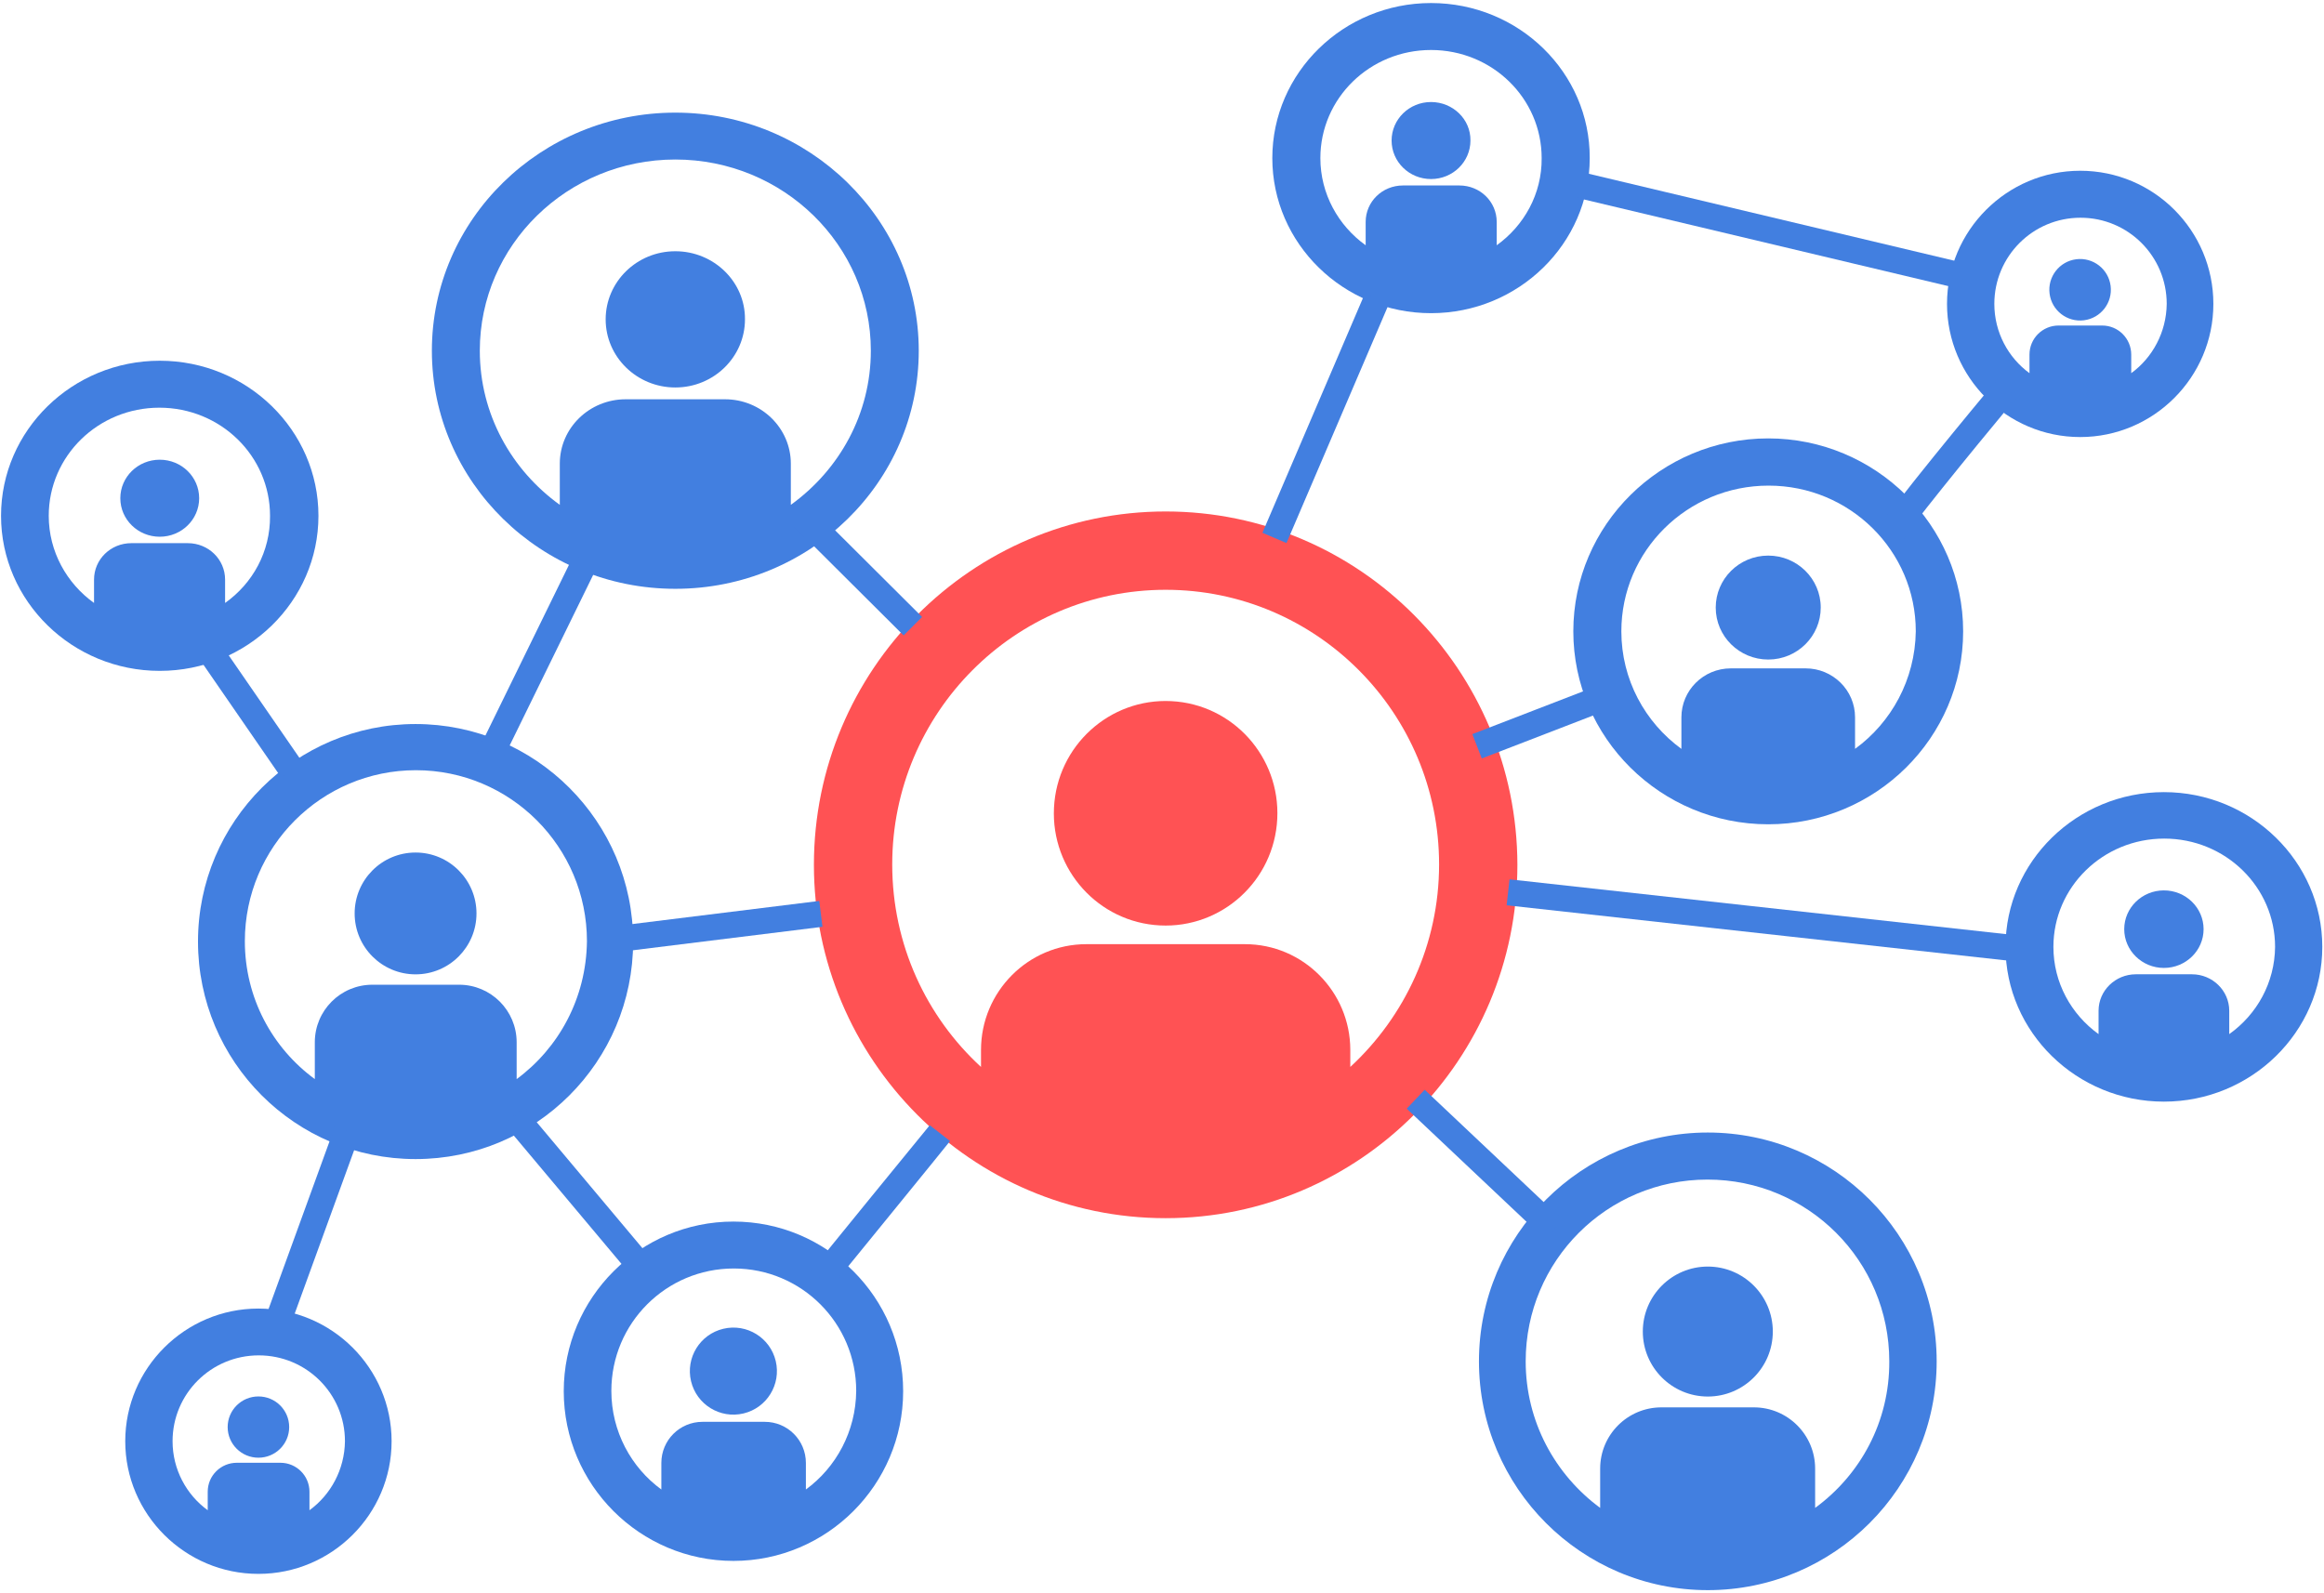 <svg height="218" viewBox="0 0 318 218" width="318" xmlns="http://www.w3.org/2000/svg"><g fill="none"><g fill="#ff5254" transform="translate(111 70)"><ellipse cx="48.469" cy="41.303" rx="15.363" ry="15.29" transform="matrix(.05 -.999 .999 .05 4.811 87.662)"/><path d="m48.5 0c-26.513 0-48.13 21.674-48.13 48.361 0 26.64 21.571 48.361 48.13 48.361 26.513 0 48.13-21.674 48.13-48.361-.046-26.687-21.617-48.361-48.13-48.361zm25.266 76.022v-2.321c0-7.983-6.467-14.48-14.411-14.48h-21.71c-7.945 0-14.411 6.498-14.411 14.48v2.321c-7.483-6.869-12.148-16.755-12.148-27.708 0-20.746 16.767-37.593 37.414-37.593s37.414 16.847 37.414 37.593c0 10.953-4.711 20.839-12.148 27.708z"/></g><g fill="#427fe0"><g transform="translate(215 60)"><path d="m26.953 16.039c-3.991 0-7.184 3.208-7.184 7.113 0 3.952 3.24 7.113 7.184 7.113 3.991 0 7.184-3.208 7.184-7.113 0-3.952-3.24-7.113-7.184-7.113z"/><path d="m26.953 0c-14.697 0-26.671 11.855-26.671 26.407 0 14.552 11.974 26.407 26.671 26.407s26.671-11.855 26.671-26.407c0-14.552-12.021-26.407-26.671-26.407zm11.88 42.493v-4.324c0-3.719-3.052-6.695-6.762-6.695h-10.237c-3.757 0-6.762 3.022-6.762 6.695v4.324c-4.977-3.626-8.217-9.484-8.217-16.086 0-11.018 9.016-19.945 20.144-19.945s20.144 8.926 20.144 19.945c-.094 6.602-3.334 12.46-8.311 16.086z"/></g><g transform="translate(202 155)"><path d="m31.685 18.344c-4.91 0-8.894 3.984-8.894 8.894s3.984 8.894 8.894 8.894 8.894-3.984 8.894-8.894-3.984-8.894-8.894-8.894z"/><path d="m31.685 0c-17.279 0-31.315 14.036-31.315 31.315s14.036 31.315 31.315 31.315 31.315-14.036 31.315-31.315-14.036-31.315-31.315-31.315zm14.685 51.373v-5.374c0-4.632-3.752-8.385-8.385-8.385h-12.646c-4.632 0-8.385 3.752-8.385 8.385v5.374c-6.161-4.54-10.191-11.812-10.191-20.058 0-13.758 11.118-24.876 24.876-24.876s24.876 11.118 24.876 24.876c.046 8.246-3.938 15.518-10.145 20.058z"/></g><g transform="translate(274 108)"><path d="m22.094 13.861c-2.996 0-5.43 2.379-5.43 5.306s2.434 5.306 5.43 5.306 5.43-2.379 5.43-5.306-2.434-5.306-5.43-5.306z"/><path d="m22.094.412c-11.936 0-21.672 9.515-21.672 21.18 0 11.665 9.736 21.18 21.672 21.18s21.672-9.515 21.672-21.18c0-11.665-9.736-21.18-21.672-21.18zm8.94 33.119v-3.202c0-2.745-2.294-4.986-5.102-4.986h-7.677c-2.809 0-5.102 2.241-5.102 4.986v3.202c-3.745-2.699-6.179-7.045-6.179-11.939 0-8.188 6.787-14.821 15.166-14.821s15.166 6.633 15.166 14.821c-.047 4.895-2.481 9.24-6.272 11.939z"/></g><g transform="translate(59 15)"><path d="m33.406 19.385c-5.285 0-9.531 4.2-9.531 9.323 0 5.169 4.294 9.323 9.531 9.323 5.285 0 9.531-4.2 9.531-9.323.047-5.123-4.246-9.323-9.531-9.323z"/><path d="m33.406.415c-18.354 0-33.311 14.585-33.311 32.585 0 17.954 14.91 32.585 33.311 32.585 18.401 0 33.311-14.585 33.311-32.585 0-17.954-14.957-32.585-33.311-32.585zm15.806 53.677v-5.631c0-4.846-4.011-8.815-9.012-8.815h-13.589c-4.954 0-9.012 3.923-9.012 8.815v5.631c-6.606-4.754-10.946-12.415-10.946-21.092 0-14.446 11.985-26.169 26.753-26.169s26.753 11.723 26.753 26.169c0 8.631-4.294 16.292-10.946 21.092z"/></g><g transform="translate(27 99)"><path d="m29.863 17.679c-4.626 0-8.336 3.756-8.336 8.336 0 4.626 3.756 8.336 8.336 8.336 4.626 0 8.336-3.756 8.336-8.336 0-4.58-3.71-8.336-8.336-8.336z"/><path d="m29.863.092c-16.397 0-29.771 13.328-29.771 29.771s13.328 29.771 29.771 29.771 29.771-13.328 29.771-29.771-13.374-29.771-29.771-29.771zm13.832 48.595v-5.038c0-4.351-3.527-7.878-7.878-7.878h-11.863c-4.351 0-7.878 3.527-7.878 7.878v5.038c-5.817-4.26-9.573-11.13-9.573-18.87 0-12.916 10.489-23.405 23.405-23.405 12.916 0 23.405 10.489 23.405 23.405-.092 7.786-3.847 14.611-9.618 18.87z"/></g><g transform="translate(77 167)"><circle cx="23.351" cy="20.652" r="5.956" transform="matrix(.973 -.231 .231 .973 -4.139 5.953)"/><path d="m23.36.186c-12.797 0-23.221 10.424-23.221 23.221s10.424 23.221 23.221 23.221 23.221-10.424 23.221-23.221c0-12.844-10.424-23.221-23.221-23.221zm9.912 36.669v-3.63c0-3.118-2.513-5.631-5.631-5.631h-8.516c-3.118 0-5.631 2.513-5.631 5.631v3.63c-4.142-3.025-6.841-7.957-6.841-13.495 0-9.26 7.492-16.752 16.752-16.752s16.752 7.492 16.752 16.752c-.047 5.538-2.746 10.47-6.887 13.495z"/></g><g transform="translate(0 49)"><path d="m21.858 13.917c-2.981 0-5.394 2.358-5.394 5.271 0 2.913 2.413 5.271 5.394 5.271 2.981 0 5.394-2.358 5.394-5.271 0-2.913-2.413-5.271-5.394-5.271z"/><path d="m21.858.37c-11.97 0-21.716 9.525-21.716 21.223 0 11.698 9.746 21.223 21.716 21.223 11.97 0 21.716-9.525 21.716-21.223 0-11.698-9.746-21.223-21.716-21.223zm8.942 33.152v-3.19c0-2.774-2.271-4.994-5.11-4.994h-7.712c-2.839 0-5.11 2.219-5.11 4.994v3.19c-3.738-2.682-6.198-7.028-6.198-11.929 0-8.184 6.766-14.796 15.14-14.796 8.374 0 15.14 6.612 15.14 14.796.047 4.901-2.366 9.247-6.151 11.929z"/></g><g transform="translate(266 23)"><circle cx="18.62" cy="16.663" r="4.209" transform="matrix(.992 -.127 .127 .992 -1.961 2.493)"/><path d="m18.639.37c-10.036 0-18.223 8.186-18.223 18.223s8.186 18.223 18.223 18.223 18.223-8.186 18.223-18.223-8.14-18.223-18.223-18.223zm6.984 27.704v-2.544c0-2.174-1.758-3.978-3.978-3.978h-5.966c-2.174 0-3.978 1.758-3.978 3.978v2.544c-2.914-2.127-4.81-5.596-4.81-9.481 0-6.521 5.272-11.794 11.794-11.794s11.794 5.272 11.794 11.794c-.046 3.885-1.942 7.354-4.856 9.481z"/></g><g transform="translate(17 179)"><ellipse cx="18.361" cy="16.312" rx="4.209" ry="4.193"/><path d="m18.361.092c-10.036 0-18.223 8.156-18.223 18.156 0 9.999 8.186 18.156 18.223 18.156s18.223-8.156 18.223-18.156c0-9.999-8.186-18.156-18.223-18.156zm6.984 27.602v-2.534c0-2.166-1.758-3.963-3.978-3.963h-5.966c-2.174 0-3.978 1.751-3.978 3.963v2.534c-2.914-2.12-4.81-5.576-4.81-9.446 0-6.497 5.272-11.75 11.794-11.75s11.794 5.253 11.794 11.75c-.046 3.871-1.942 7.327-4.856 9.446z"/></g><g transform="translate(174)"><path d="m21.811 13.963c-2.981 0-5.394 2.358-5.394 5.271s2.413 5.271 5.394 5.271c2.981 0 5.394-2.358 5.394-5.271.047-2.913-2.413-5.271-5.394-5.271z"/><path d="m21.811.416c-11.97 0-21.716 9.525-21.716 21.223 0 11.698 9.746 21.223 21.716 21.223 11.97 0 21.716-9.525 21.716-21.223.047-11.698-9.699-21.223-21.716-21.223zm8.989 33.152v-3.19c0-2.774-2.271-4.994-5.11-4.994h-7.712c-2.839 0-5.11 2.219-5.11 4.994v3.19c-3.738-2.682-6.198-7.028-6.198-11.929 0-8.184 6.766-14.796 15.14-14.796 8.374 0 15.14 6.612 15.14 14.796.047 4.901-2.413 9.247-6.151 11.929z"/></g><path d="m115.577 67.772 3.576.004.025 21.036-3.576-.004z" transform="matrix(.707 -.708 .708 .707 -20.962 106.027)"/><path d="m57.159 89.269 31.786.029.003 3.578-31.786-.029z" transform="matrix(.439 -.899 .899 .439 -40.836 116.766)"/><path d="m82.927 125.181 29.52.008.001 3.571-29.52-.008z" transform="matrix(.992 -.123 .123 .992 -14.842 12.946)"/><path d="m201.392 97.067 18.498.014.003 3.573-18.498-.014z" transform="matrix(.933 -.361 .361 .933 -21.477 82.611)"/><path d="m163.527 55.479 35.682.03.003 3.579-35.682-.03z" transform="matrix(.393 -.92 .92 .393 57.433 201.562)"/><path d="m238.986 2.425 3.572.002.03 57.689-3.572-.002z" transform="matrix(.232 -.973 .973 .232 154.391 258.189)"/><path d="m260.308 74-3.308-1.548c1.134-2.299 13.706-17.45 16.211-20.452l2.789 2.299c-7.09 8.537-15.03 18.341-15.692 19.701z"/><path d="m201.503 146.351 3.575.004.03 26.053-3.575-.004z" transform="matrix(.687 -.726 .726 .687 -52.2 197.483)"/><path d="m113.873 176-2.873-2.074c1.02-1.307 15.571-19.16 16.22-19.926l2.78 2.164c-.139.225-15.107 18.574-16.127 19.836z"/><path d="m239.951 90.361 3.572.001.018 71.319-3.572-.001z" transform="matrix(.11 -.994 .994 .11 89.944 352.469)"/><path d="m32.477 87.283 3.577.004.022 19.774-3.577-.004z" transform="matrix(.824 -.567 .567 .824 -49.047 36.554)"/><path d="m28.781 166.23 27.883.021.003 3.579-27.883-.021z" transform="matrix(.341 -.94 .94 .341 -129.796 150.82)"/><path d="m77.185 149.553 3.576.004.031 26.882-3.576-.004z" transform="matrix(.767 -.642 .642 .767 -86.206 88.714)"/></g></g></svg>